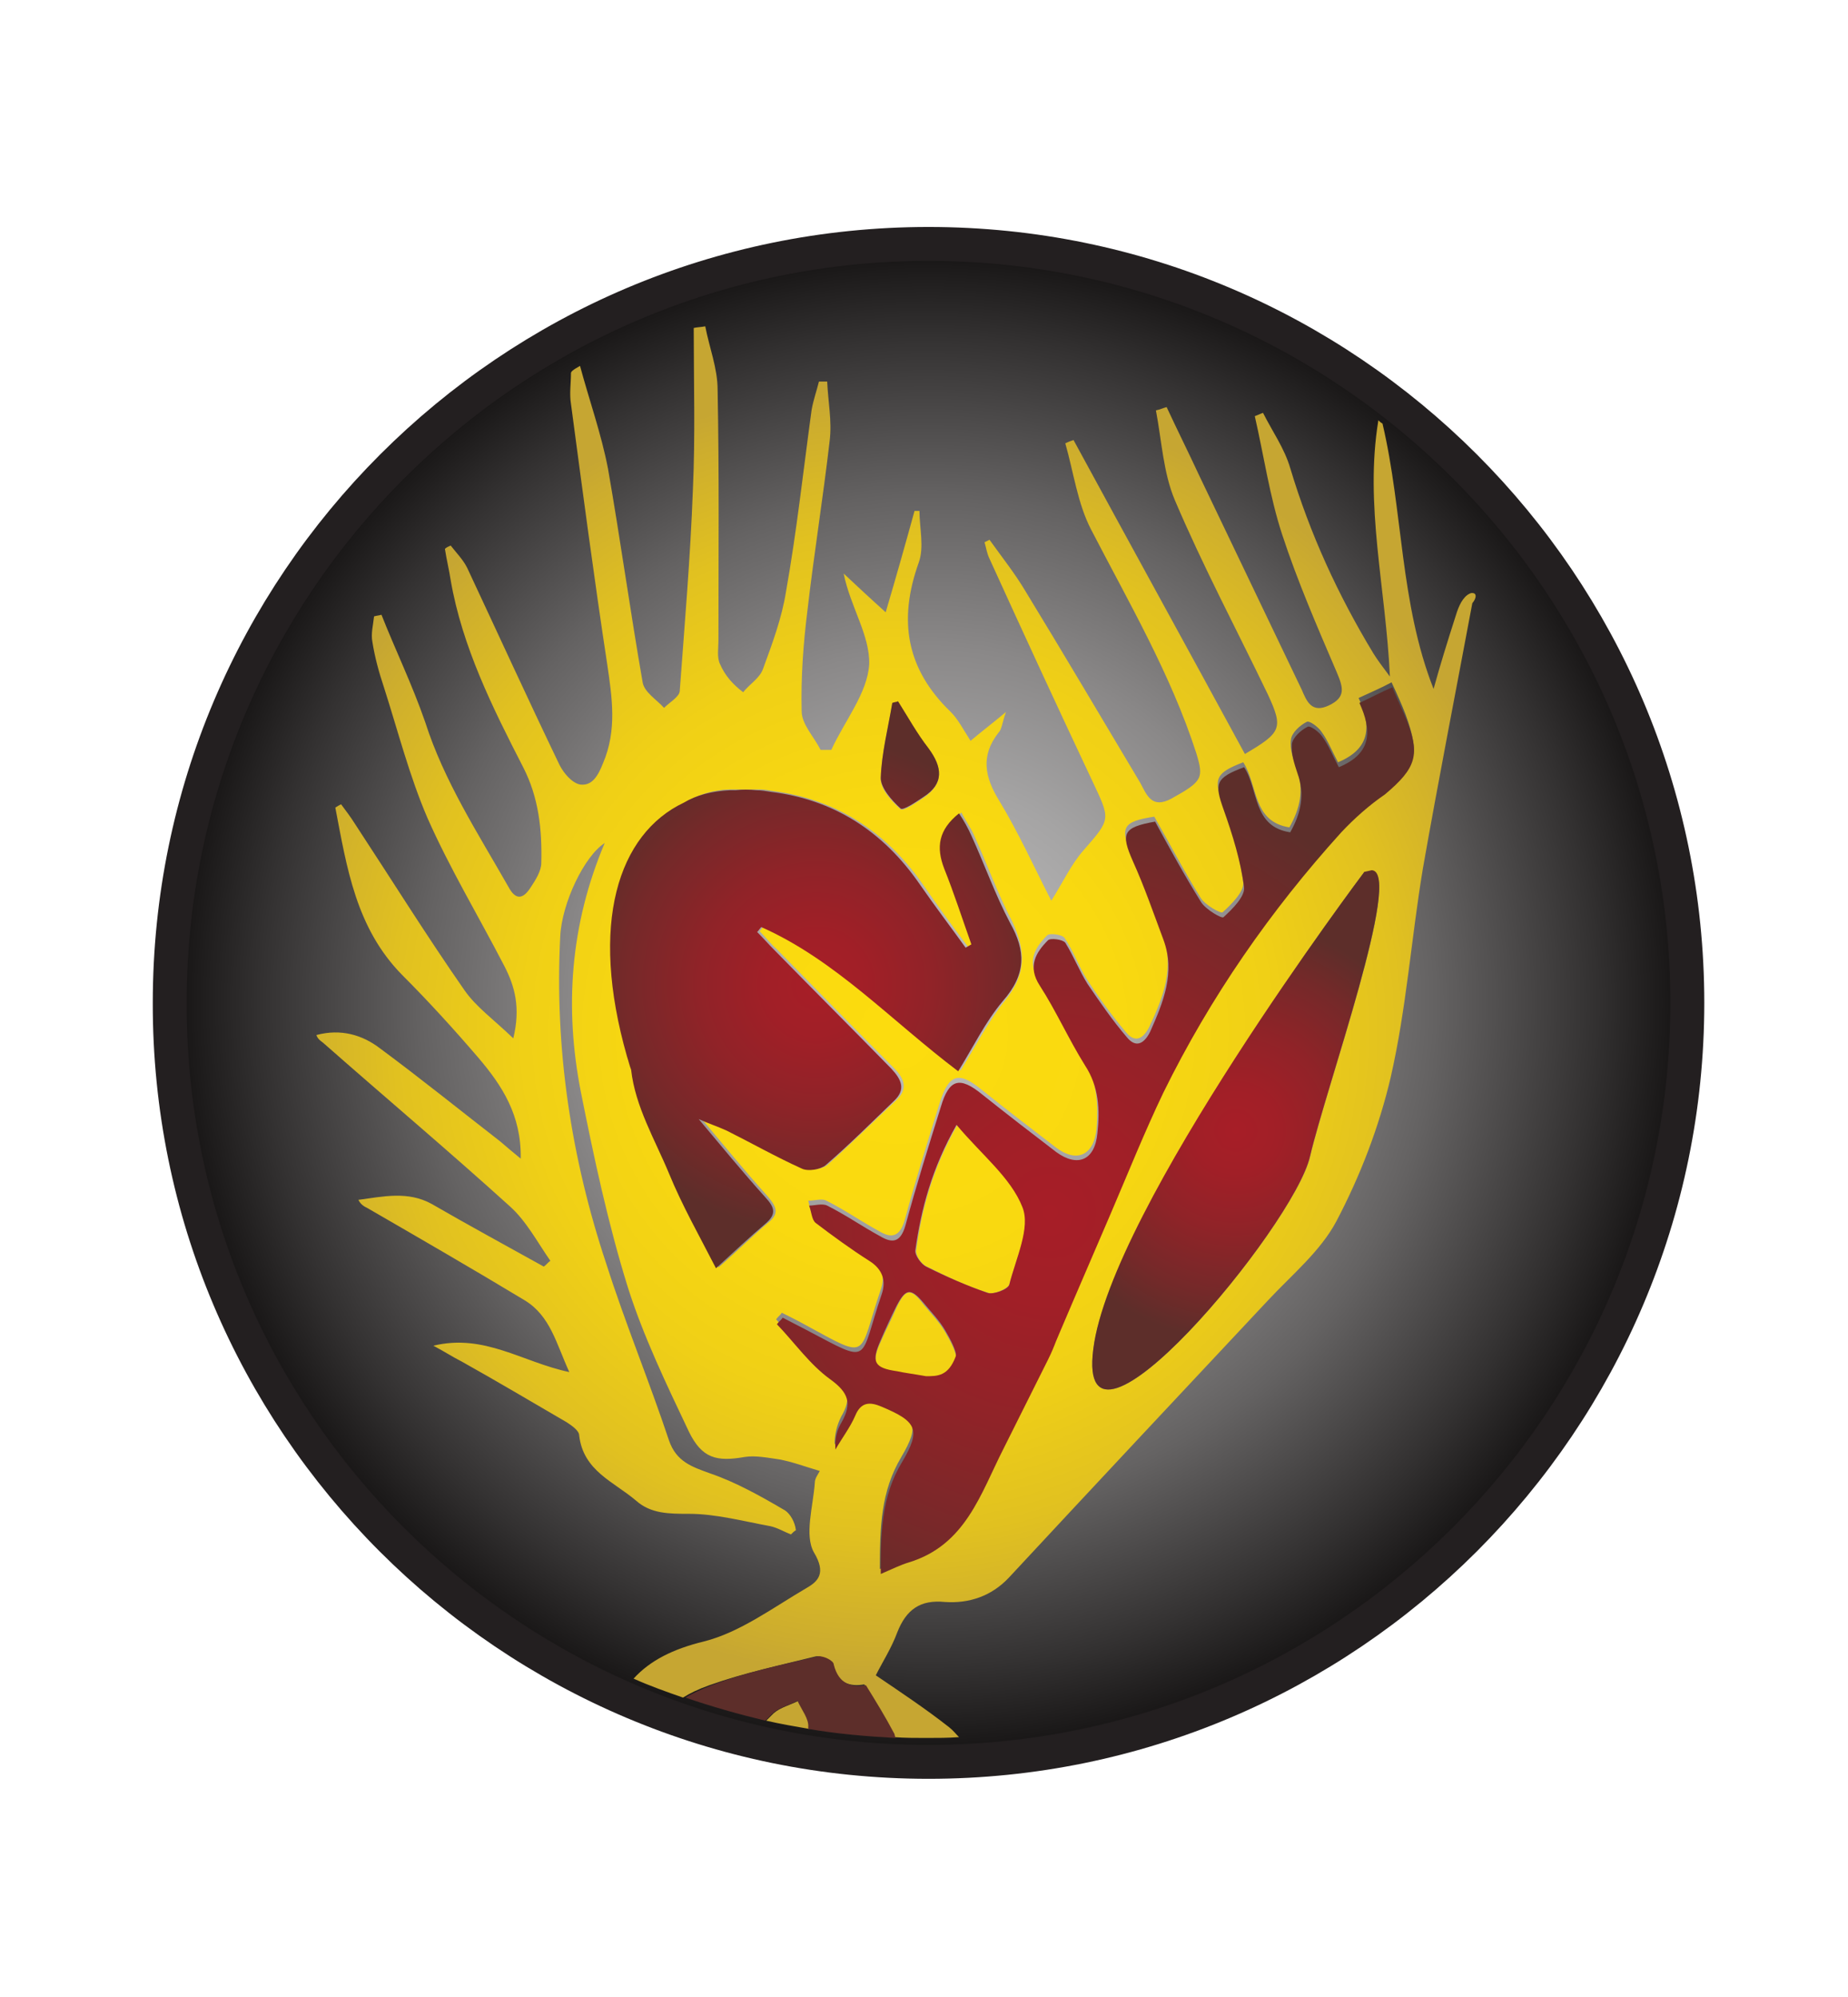 <?xml version="1.0" encoding="utf-8"?>
<!-- Generator: Adobe Illustrator 21.0.2, SVG Export Plug-In . SVG Version: 6.00 Build 0)  -->
<svg version="1.1" id="Layer_1" xmlns="http://www.w3.org/2000/svg" xmlns:xlink="http://www.w3.org/1999/xlink" x="0px" y="0px"
	 viewBox="0 0 224.3 242.3" style="enable-background:new 0 0 224.3 242.3;" xml:space="preserve">
<style type="text/css">
	.st0{fill:url(#SVGID_1_);}
	.st1{fill:none;stroke:#231F20;stroke-width:4.114;}
	.st2{fill:url(#SVGID_2_);}
	.st3{fill:url(#SVGID_3_);}
	.st4{fill:url(#SVGID_4_);}
	.st5{fill:url(#SVGID_5_);}
</style>
<radialGradient id="SVGID_1_" cx="112.654" cy="121.655" r="91.445" gradientUnits="userSpaceOnUse">
	<stop  offset="0" style="stop-color:#BCBBBB"/>
	<stop  offset="0.123" style="stop-color:#B6B5B5"/>
	<stop  offset="0.286" style="stop-color:#A5A4A4"/>
	<stop  offset="0.471" style="stop-color:#8A8888"/>
	<stop  offset="0.673" style="stop-color:#646262"/>
	<stop  offset="0.885" style="stop-color:#333131"/>
	<stop  offset="0.996" style="stop-color:#171515"/>
</radialGradient>
<path class="st0" d="M112.7,213.1c50.5,0,91.4-40.9,91.4-91.4c0-50.5-40.9-91.4-91.4-91.4c-50.5,0-91.4,40.9-91.4,91.4
	C21.2,172.2,62.2,213.1,112.7,213.1L112.7,213.1z"/>
<path class="st1" d="M112.7,213.8c50.8,0,92.1-41.3,92.1-92.1c0-50.8-41.3-92.1-92.1-92.1c-50.8,0-92.1,41.3-92.1,92.1
	C20.5,172.5,61.8,213.8,112.7,213.8L112.7,213.8z"/>
<radialGradient id="SVGID_2_" cx="108.851" cy="125.28" r="78.386" gradientUnits="userSpaceOnUse">
	<stop  offset="0" style="stop-color:#FCDC0E"/>
	<stop  offset="0.345" style="stop-color:#F9D910"/>
	<stop  offset="0.578" style="stop-color:#F0D016"/>
	<stop  offset="0.777" style="stop-color:#E1C120"/>
	<stop  offset="0.957" style="stop-color:#CCAC2E"/>
	<stop  offset="1" style="stop-color:#C6A632"/>
</radialGradient>
<path class="st2" d="M178.9,72c-0.3-0.1-0.5,0-0.8,0.2c-0.8,0.6-1.2,1.8-1.5,2.8c-0.9,2.8-1.8,5.7-2.6,8.6
	c-4.1-10.4-3.7-21.6-6.2-32.2c-0.2-0.1-0.4-0.3-0.5-0.4c-1.7,10.3,0.9,20.3,1.4,31.1c-0.9-1.2-1.5-2-2-2.8
	c-4.3-7.1-7.7-14.5-10.1-22.5c-0.7-2.4-2.2-4.5-3.3-6.7c-0.3,0.1-0.7,0.3-1,0.4c1.1,4.8,1.8,9.7,3.3,14.3c1.9,5.8,4.3,11.3,6.7,16.9
	c0.7,1.7,1.1,2.9-1,3.9c-2.1,1-2.7-0.5-3.3-1.9c-4.1-8.6-8.3-17.3-12.4-25.9c-1.3-2.8-2.7-5.6-4-8.4c-0.4,0.1-0.8,0.3-1.3,0.4
	c0.7,3.7,0.9,7.6,2.3,10.9c3.4,8,7.5,15.7,11.3,23.6c1.9,4.1,1.6,4.6-2.8,7.2c-6.9-12.7-13.9-25.4-20.8-38.1c-0.3,0.1-0.6,0.2-1,0.4
	c1,3.5,1.5,7.3,3.1,10.4c4.6,8.9,9.7,17.6,12.8,27.2c0.9,3,0.8,3.4-3,5.5c-2.4,1.3-3-0.4-3.8-1.9c-4.6-7.7-9.2-15.5-13.9-23.2
	c-1.3-2.2-2.9-4.2-4.4-6.3c-0.2,0.1-0.4,0.2-0.6,0.3c0.2,0.7,0.3,1.4,0.6,2c4.1,9,8.2,17.9,12.4,26.8c2.3,4.9,2.4,4.7-1,8.6
	c-1.5,1.7-2.5,3.9-3.9,6.1c-2.2-4.3-4-8.3-6.3-12.1c-1.8-2.9-2.3-5.5-0.1-8.3c0.4-0.4,0.4-1.1,0.9-2.5c-1.8,1.5-3,2.4-4.3,3.5
	c-0.9-1.4-1.5-2.6-2.4-3.5c-5.4-5.2-6.4-11.1-3.9-18.1c0.7-1.9,0.1-4.2,0.1-6.3c-0.2,0-0.4,0-0.6,0c-1.1,4-2.2,7.9-3.5,12.3
	c-2-1.8-3.5-3.2-5.1-4.7c0.8,4,3.2,7.5,3.1,11c-0.2,3.5-3,6.9-4.6,10.4c-0.4,0-0.9,0-1.3,0c-0.8-1.6-2.3-3.1-2.3-4.7
	c-0.1-4.1,0.2-8.2,0.7-12.2c0.8-6.9,1.9-13.7,2.7-20.6c0.3-2.4-0.2-4.8-0.3-7.2c-0.3,0-0.7,0-1,0c-0.3,1.2-0.7,2.3-0.9,3.5
	c-1,7.3-1.8,14.7-3.1,22c-0.5,3.2-1.7,6.4-2.8,9.4c-0.4,1.1-1.6,1.8-2.4,2.8C89,83.1,88,82,87.4,80.6c-0.4-0.8-0.2-1.9-0.2-2.8
	c0-10.2,0.1-20.4-0.1-30.5c0-2.6-1-5.1-1.5-7.7c-0.5,0.1-1,0.1-1.4,0.2c0,6.5,0.2,13.1-0.1,19.6c-0.3,8.2-1,16.3-1.6,24.5
	c-0.1,0.7-1.2,1.3-1.9,2c-0.9-1-2.4-1.9-2.6-3.1c-1.5-8.6-2.7-17.3-4.2-25.9c-0.8-4.2-2.3-8.4-3.4-12.5c-0.9,0.5-1.1,0.7-1.1,0.9
	c0,1.2-0.2,2.5,0,3.7c1.4,10.5,2.8,21.1,4.4,31.6c0.6,4.1,1.2,8-0.5,12c-0.6,1.5-1.3,2.8-2.8,2.6c-1-0.2-2-1.4-2.5-2.4
	c-3.8-7.9-7.5-16-11.2-23.9c-0.5-1-1.3-1.8-2-2.7c-0.2,0.1-0.5,0.2-0.7,0.4c0.2,1.3,0.5,2.5,0.7,3.8c1.4,8.1,5.1,15.5,8.8,22.7
	c1.9,3.7,2.3,7.6,2.2,11.6c0,1-0.7,2.1-1.3,3c-0.9,1.4-1.8,1.6-2.7-0.1c-3.7-6.5-7.8-12.8-10.1-20C50,83,48,78.9,46.3,74.6
	c-0.3,0.1-0.6,0.1-0.9,0.2c-0.1,1-0.4,2.1-0.2,3.1c0.3,1.9,0.8,3.7,1.4,5.5c1.7,5.3,3.1,10.8,5.3,15.9c2.7,6.1,6.2,11.9,9.3,17.9
	c1.3,2.5,2,5.1,1.1,8.8c-2.4-2.3-4.5-3.8-5.9-5.8c-4.6-6.6-8.9-13.5-13.3-20.2c-0.5-0.8-1.1-1.6-1.7-2.4c-0.2,0.1-0.4,0.2-0.7,0.4
	c1.4,7.3,2.5,14.6,8.1,20.3c3.2,3.2,6.3,6.6,9.3,10.1c2.8,3.3,5.2,6.9,5.1,12.2c-1.1-0.9-1.8-1.5-2.5-2.1
	c-4.9-3.8-9.6-7.6-14.6-11.3c-2.1-1.6-4.7-2.4-7.7-1.6c0.2,0.6,0.7,0.8,1,1.1c7.5,6.6,15.1,13,22.5,19.7c2,1.8,3.3,4.3,4.9,6.6
	c-0.3,0.2-0.5,0.5-0.8,0.7c-4.5-2.5-9.1-5-13.6-7.6c-2.9-1.6-5.9-0.9-8.9-0.5c0.3,0.6,0.7,0.8,1.1,1c6.4,3.7,12.8,7.4,19.1,11.2
	c3.1,1.9,3.8,5.2,5.4,8.7c-5.7-1.2-10.3-4.7-16.5-3.2c1.5,0.8,2.4,1.4,3.4,1.9c4.3,2.4,8.5,4.9,12.8,7.4c0.6,0.4,1.5,1,1.5,1.6
	c0.5,4.3,4.2,5.6,6.9,7.9c1.8,1.6,4,1.6,6.4,1.6c3.3,0,6.6,0.9,9.9,1.5c0.9,0.2,1.7,0.7,2.5,1c0.2-0.2,0.4-0.4,0.6-0.5
	c-0.1-1-0.7-2-1.3-2.4c-2.9-1.7-5.9-3.4-9.1-4.5c-2.2-0.8-4.1-1.4-5-4c-2.4-7.2-5.3-14.2-7.6-21.4c-4.3-12.9-6.3-26.2-5.6-39.8
	c0.2-4,2.9-9.7,5.4-11.3c-4.2,9.9-4.9,20-2.9,30.2c1.6,8,3.3,16,5.7,23.7c1.9,6,4.7,11.8,7.4,17.5c1.6,3.3,3.4,3.7,6.8,3.1
	c1.3-0.2,2.8,0.1,4.2,0.3c1.6,0.3,3.2,0.9,4.9,1.4c-0.2,0.4-0.6,0.9-0.6,1.4c-0.2,2.9-1.3,6.4-0.1,8.5c1.5,2.5,0.5,3.5-0.9,4.3
	c-4.1,2.4-8.1,5.4-12.5,6.5c-3.7,0.9-6.5,2.3-8.5,4.5c2,0.9,4,1.6,6,2.3c0.8-0.5,1.8-1,3.2-1.5c4.2-1.5,8.5-2.4,12.9-3.5
	c0.6-0.1,1.9,0.4,2,0.9c0.6,2.4,2.2,2.8,3.9,2.5c1.2,2.1,2.4,3.9,3.4,5.8c0.1,0.2,0.2,0.4,0.2,0.6c1.3,0.1,2.6,0.1,3.9,0.1
	c1.3,0,2.7,0,4-0.1c-0.4-0.4-0.7-0.8-1.2-1.2c-2.8-2.2-5.8-4.2-8.9-6.3c0.8-1.6,1.9-3.3,2.6-5.2c1.1-2.8,2.8-4,5.8-3.7
	c2.9,0.2,5.6-0.7,7.7-2.9c10.5-11.3,21-22.5,31.5-33.7c2.9-3.1,6.4-6,8.3-9.6c2.9-5.5,5.2-11.5,6.6-17.5c1.9-8.3,2.5-16.9,3.9-25.3
	c1.9-10.8,4-21.5,6-32.2C179.2,72.6,179.2,72.1,178.9,72L178.9,72z M132.7,163.7c2.2-17,32.9-57.9,32.9-57.9l0.9-0.1
	c3.8,0.2-5.5,26.1-7.5,34.7C157,148.9,130.5,180.7,132.7,163.7L132.7,163.7z M112.1,96.8c-0.9,0.6-2.5,1.7-2.8,1.4
	c-1.1-1-2.4-2.4-2.4-3.7c0.1-3.1,0.9-6.1,1.4-9.1c0.2-0.1,0.5-0.1,0.7-0.2c1.2,1.9,2.3,3.9,3.7,5.7
	C114.4,93.1,114.6,95.1,112.1,96.8L112.1,96.8z M122,121.4c-2.1,2.6-3.6,5.6-5.4,8.5c-8.2-6.2-14.8-13.5-23.9-17.5
	c-0.2,0.2-0.3,0.4-0.5,0.6c0.7,0.7,1.3,1.5,2.1,2.2c4.7,4.8,9.4,9.6,14.2,14.4c1.2,1.2,1.8,2.5,0.3,3.9c-2.8,2.6-5.5,5.3-8.3,7.8
	c-0.7,0.6-2.1,0.8-2.9,0.4c-3.1-1.4-6-3.1-9.1-4.6c-1.1-0.5-2.2-1-3.4-1.4c2.7,3.2,5.3,6.4,8.1,9.5c1.1,1.3,1.4,2.1,0,3.2
	c-1.9,1.6-3.7,3.4-6,5.4c-2-3.9-4.2-7.6-5.7-11.5c-1.7-4.1-4.1-8.1-4.6-12.6c-0.2-0.5-0.3-1-0.5-1.6c-4.6-16.1-1.1-27,6.9-30.8
	c1.5-0.9,3.4-1.5,5.6-1.5c0.2,0,0.5,0,0.7,0c0.8,0,1.7,0,2.5,0c0.6,0,1.2,0.1,1.8,0.2c7.4,1,13.5,4.7,18.1,11.3
	c1.8,2.6,3.6,5.1,5.5,7.6c0.2-0.1,0.5-0.3,0.7-0.4c-1.1-3.1-2.1-6.2-3.3-9.2c-1.1-2.6-0.8-4.7,1.8-6.7c0.5,1,1.1,1.8,1.5,2.7
	c1.6,3.5,2.9,7.2,4.7,10.6C124.5,115.4,124.6,118.2,122,121.4L122,121.4z M168,95.8c-1.9,1.3-3.8,2.9-5.3,4.6
	c-8.7,9.5-16,20-21.6,31.6c-2.3,4.8-4.3,9.8-6.4,14.7c0,0,0,0,0,0c-3.1,7.2-6.8,15.9-6.8,15.9c0,0-0.3,0.8-0.8,1.8
	c-1.8,3.6-3.6,7.2-5.4,10.8c-2.8,5.5-4.7,11.7-11.5,13.8c-1,0.3-2,0.8-3.4,1.4c0-5.1,0.1-9.4,2.6-13.6c2.3-3.9,1.8-4.9-2.5-6.7
	c-1.4-0.6-2.5-0.6-3.2,1.1c-0.6,1.4-1.6,2.7-2.4,4.1c0-1.3,0.3-2.4,0.8-3.4c1.3-2.2,0.9-3.5-1.4-5.1c-2.5-1.8-4.4-4.4-6.5-6.7
	c0.2-0.3,0.5-0.5,0.7-0.8c1,0.5,2,1,2.9,1.5c7.9,4.3,6.3,3.9,9.1-4.3c0.6-1.8,0.1-3.1-1.5-4.1c-2.2-1.4-4.4-3-6.5-4.6
	c-0.5-0.4-0.6-1.4-0.8-2.1c0.8,0,1.7-0.3,2.2,0c2.2,1.1,4.2,2.5,6.4,3.7c1.5,0.9,2.5,0.7,3.1-1.3c1.3-4.8,2.8-9.6,4.3-14.4
	c1.1-3.4,2.3-3.7,5-1.5c3,2.4,6,4.7,9,7c2.6,2,4.7,1,5-2.3c0.2-2.8,0.1-5.6-1.5-8.2c-2-3.1-3.5-6.6-5.5-9.7c-1.5-2.3-0.5-4,1-5.5
	c0.3-0.3,1.8-0.1,2.1,0.3c1.1,1.6,1.7,3.4,2.7,5c1.5,2.3,3.1,4.5,4.8,6.5c1,1.2,2,0.9,2.8-0.7c1.7-3.6,3.1-7.2,1.6-11.2
	c-1.2-3.2-2.3-6.4-3.7-9.5c-1.5-3.5-1.2-4.2,2.7-4.8c1.9,3.3,3.6,6.6,5.6,9.8c0.5,0.9,2.5,2,2.7,1.8c1.1-1,2.6-2.5,2.5-3.6
	c-0.4-3.2-1.4-6.4-2.5-9.5c-1.1-3.1-0.9-3.8,2.5-5.1c1.8,2.8,1.1,7.2,5.6,7.9c1.3-2.3,1.8-4.5,0.9-7.1c-0.4-1.1-0.9-2.4-0.7-3.6
	c0.1-0.8,1.1-1.7,1.9-2.1c0.3-0.2,1.4,0.6,1.8,1.2c0.8,1.1,1.3,2.4,2,3.7c4.1-1.7,4-4.6,2.5-7.8c1.5-0.7,2.7-1.2,4-1.9
	c0.7,1.5,1.2,2.6,1.7,3.9C172.4,91.6,171.9,93.2,168,95.8L168,95.8z M122.5,155.9c0.8-3.1,2.6-6.8,1.7-9.4c-1.4-3.6-5-6.4-8-10
	c-3,5.3-4.3,10.1-5,15.2c-0.1,0.6,0.6,1.7,1.3,2c2.4,1.2,4.9,2.4,7.5,3.2C120.6,157.1,122.3,156.4,122.5,155.9L122.5,155.9z
	 M108.8,158.7c-0.6,1.4-1.3,2.7-1.9,4.1c-1.2,2.6-0.8,3.3,2,3.8c0.9,0.1,1.9,0.3,3.5,0.6c1.4,0,2.7,0,3.6-2.4
	c0.2-0.5-0.7-2.2-1.3-3.2c-0.7-1.2-1.7-2.2-2.6-3.3C110.5,156.2,109.9,156.4,108.8,158.7L108.8,158.7z M93.9,207.9
	c-0.3,0.3-0.6,0.6-0.9,0.9c1.7,0.4,3.5,0.7,5.2,1c0-0.1,0-0.1,0-0.2c0.1-1-0.8-2.1-1.3-3.2C95.9,206.9,94.7,207.2,93.9,207.9
	L93.9,207.9z"/>
<radialGradient id="SVGID_3_" cx="127.458" cy="147.132" r="54.831" gradientUnits="userSpaceOnUse">
	<stop  offset="0" style="stop-color:#A71E27"/>
	<stop  offset="0.204" style="stop-color:#A11F27"/>
	<stop  offset="0.475" style="stop-color:#902328"/>
	<stop  offset="0.781" style="stop-color:#752929"/>
	<stop  offset="1" style="stop-color:#5D2E2A"/>
</radialGradient>
<path class="st3" d="M170.7,87.3c-0.5-1.2-1.1-2.4-1.7-3.9c-1.4,0.6-2.5,1.2-4,1.9c1.5,3.3,1.6,6.1-2.5,7.8c-0.7-1.3-1.2-2.6-2-3.7
	c-0.4-0.6-1.5-1.4-1.8-1.2c-0.8,0.4-1.8,1.3-1.9,2.1c-0.1,1.2,0.3,2.4,0.7,3.6c0.9,2.5,0.4,4.8-0.9,7.1c-4.6-0.7-3.8-5.2-5.6-7.9
	c-3.5,1.3-3.6,2-2.5,5.1c1.1,3.1,2.1,6.3,2.5,9.5c0.1,1.1-1.4,2.6-2.5,3.6c-0.2,0.2-2.1-0.9-2.7-1.8c-2-3.2-3.8-6.5-5.6-9.8
	c-3.9,0.7-4.2,1.4-2.7,4.8c1.4,3.1,2.5,6.3,3.7,9.5c1.5,4,0,7.6-1.6,11.2c-0.8,1.6-1.8,1.9-2.8,0.7c-1.8-2.1-3.3-4.3-4.8-6.5
	c-1-1.6-1.7-3.4-2.7-5c-0.3-0.4-1.8-0.6-2.1-0.3c-1.5,1.5-2.5,3.2-1,5.5c2,3.1,3.5,6.5,5.5,9.7c1.7,2.6,1.8,5.4,1.5,8.2
	c-0.3,3.3-2.4,4.2-5,2.3c-3-2.3-6-4.6-9-7c-2.7-2.2-4-1.9-5,1.5c-1.5,4.8-3,9.6-4.3,14.4c-0.6,2.1-1.6,2.2-3.1,1.3
	c-2.2-1.2-4.2-2.6-6.4-3.7c-0.6-0.3-1.5,0-2.2,0c0.3,0.7,0.3,1.7,0.8,2.1c2.1,1.6,4.3,3.2,6.5,4.6c1.6,1,2.1,2.4,1.5,4.1
	c-2.8,8.2-1.1,8.5-9.1,4.3c-1-0.5-1.9-1-2.9-1.5c-0.2,0.3-0.5,0.5-0.7,0.8c2.2,2.3,4,4.9,6.5,6.7c2.2,1.6,2.6,2.9,1.4,5.1
	c-0.6,1-0.9,2-0.8,3.4c0.8-1.4,1.8-2.7,2.4-4.1c0.7-1.7,1.8-1.7,3.2-1.1c4.3,1.8,4.8,2.8,2.5,6.7c-2.5,4.1-2.6,8.5-2.6,13.6
	c1.4-0.6,2.4-1.1,3.4-1.4c6.9-2.1,8.7-8.3,11.5-13.8c1.8-3.6,3.6-7.2,5.4-10.8c0.5-1,0.8-1.8,0.8-1.8c0-0.1,3.7-8.7,6.8-15.9
	c0,0,0,0,0,0c2.1-4.9,4.1-9.9,6.4-14.7c5.7-11.6,13-22.1,21.6-31.6c1.6-1.7,3.4-3.3,5.3-4.6C171.9,93.2,172.4,91.6,170.7,87.3
	L170.7,87.3z M112.1,158.1c0.9,1.1,1.9,2.1,2.6,3.3c0.6,1,1.5,2.7,1.3,3.2c-0.9,2.4-2.2,2.4-3.6,2.4c-1.7-0.3-2.6-0.4-3.5-0.6
	c-2.8-0.4-3.2-1.1-2-3.8c0.6-1.4,1.2-2.7,1.9-4.1C109.9,156.4,110.5,156.2,112.1,158.1L112.1,158.1z M122.5,155.9
	c-0.2,0.6-1.9,1.2-2.6,1c-2.6-0.9-5.1-2-7.5-3.2c-0.6-0.3-1.4-1.4-1.3-2c0.7-5,2-9.9,5-15.2c3,3.6,6.6,6.4,8,10
	C125.1,149,123.3,152.7,122.5,155.9L122.5,155.9z M99.3,201c-4.3,1-8.7,1.9-12.9,3.5c-1.3,0.5-2.4,1-3.2,1.5c3.2,1.1,6.4,2,9.7,2.8
	c0.3-0.3,0.6-0.6,0.9-0.9c0.8-0.7,2-1,3-1.5c0.5,1.1,1.4,2.2,1.3,3.2c0,0,0,0.1,0,0.2c3.5,0.6,7,0.9,10.6,1.1
	c-0.1-0.2-0.1-0.5-0.2-0.6c-1-1.9-2.1-3.7-3.4-5.8c-1.7,0.3-3.3-0.1-3.9-2.5C101.2,201.5,99.9,200.9,99.3,201L99.3,201z"/>
<radialGradient id="SVGID_4_" cx="149.985" cy="137.17" r="25.446" gradientUnits="userSpaceOnUse">
	<stop  offset="0" style="stop-color:#A71E27"/>
	<stop  offset="0.204" style="stop-color:#A11F27"/>
	<stop  offset="0.475" style="stop-color:#902328"/>
	<stop  offset="0.781" style="stop-color:#752929"/>
	<stop  offset="1" style="stop-color:#5D2E2A"/>
</radialGradient>
<path class="st4" d="M165.6,105.8c0,0-30.8,40.9-32.9,57.9c-2.2,17,24.4-14.9,26.3-23.4c2-8.5,11.3-34.5,7.5-34.7L165.6,105.8
	L165.6,105.8z"/>
<radialGradient id="SVGID_5_" cx="99.081" cy="119.521" r="29.996" gradientUnits="userSpaceOnUse">
	<stop  offset="0" style="stop-color:#A71E27"/>
	<stop  offset="0.204" style="stop-color:#A11F27"/>
	<stop  offset="0.475" style="stop-color:#902328"/>
	<stop  offset="0.781" style="stop-color:#752929"/>
	<stop  offset="1" style="stop-color:#5D2E2A"/>
</radialGradient>
<path class="st5" d="M122.6,112c-1.8-3.4-3.1-7.1-4.7-10.6c-0.4-0.9-0.9-1.8-1.5-2.7c-2.5,2-2.8,4.1-1.8,6.7c1.2,3,2.2,6.1,3.3,9.2
	c-0.2,0.1-0.5,0.3-0.7,0.4c-1.8-2.5-3.7-5-5.5-7.6c-4.6-6.7-10.7-10.4-18.1-11.3c-0.6-0.1-1.2-0.2-1.8-0.2c-0.9-0.1-1.7-0.1-2.5,0
	c-0.2,0-0.4,0-0.7,0c-2.2,0.1-4.1,0.6-5.6,1.5c-8,3.8-11.5,14.7-6.9,30.8c0.2,0.6,0.3,1.1,0.5,1.6c0.5,4.5,2.9,8.5,4.6,12.6
	c1.6,3.9,3.7,7.6,5.7,11.5c2.2-2,4.1-3.8,6-5.4c1.4-1.2,1.1-2,0-3.2c-2.8-3.1-5.4-6.3-8.1-9.5c1.1,0.5,2.3,0.9,3.4,1.4
	c3,1.5,6,3.2,9.1,4.6c0.8,0.4,2.3,0.1,2.9-0.4c2.9-2.5,5.6-5.2,8.3-7.8c1.5-1.4,0.9-2.6-0.3-3.9c-4.7-4.8-9.5-9.6-14.2-14.4
	c-0.7-0.7-1.4-1.5-2.1-2.2c0.2-0.2,0.3-0.4,0.5-0.6c9,4,15.7,11.3,23.9,17.5c1.8-2.9,3.3-6,5.4-8.5
	C124.6,118.2,124.5,115.4,122.6,112L122.6,112z M112.7,90.8c-1.4-1.8-2.5-3.8-3.7-5.7c-0.2,0.1-0.5,0.1-0.7,0.2
	c-0.5,3-1.3,6.1-1.4,9.1c0,1.2,1.3,2.7,2.4,3.7c0.3,0.3,1.9-0.8,2.8-1.4C114.6,95.1,114.4,93.1,112.7,90.8L112.7,90.8z"/>
</svg>
